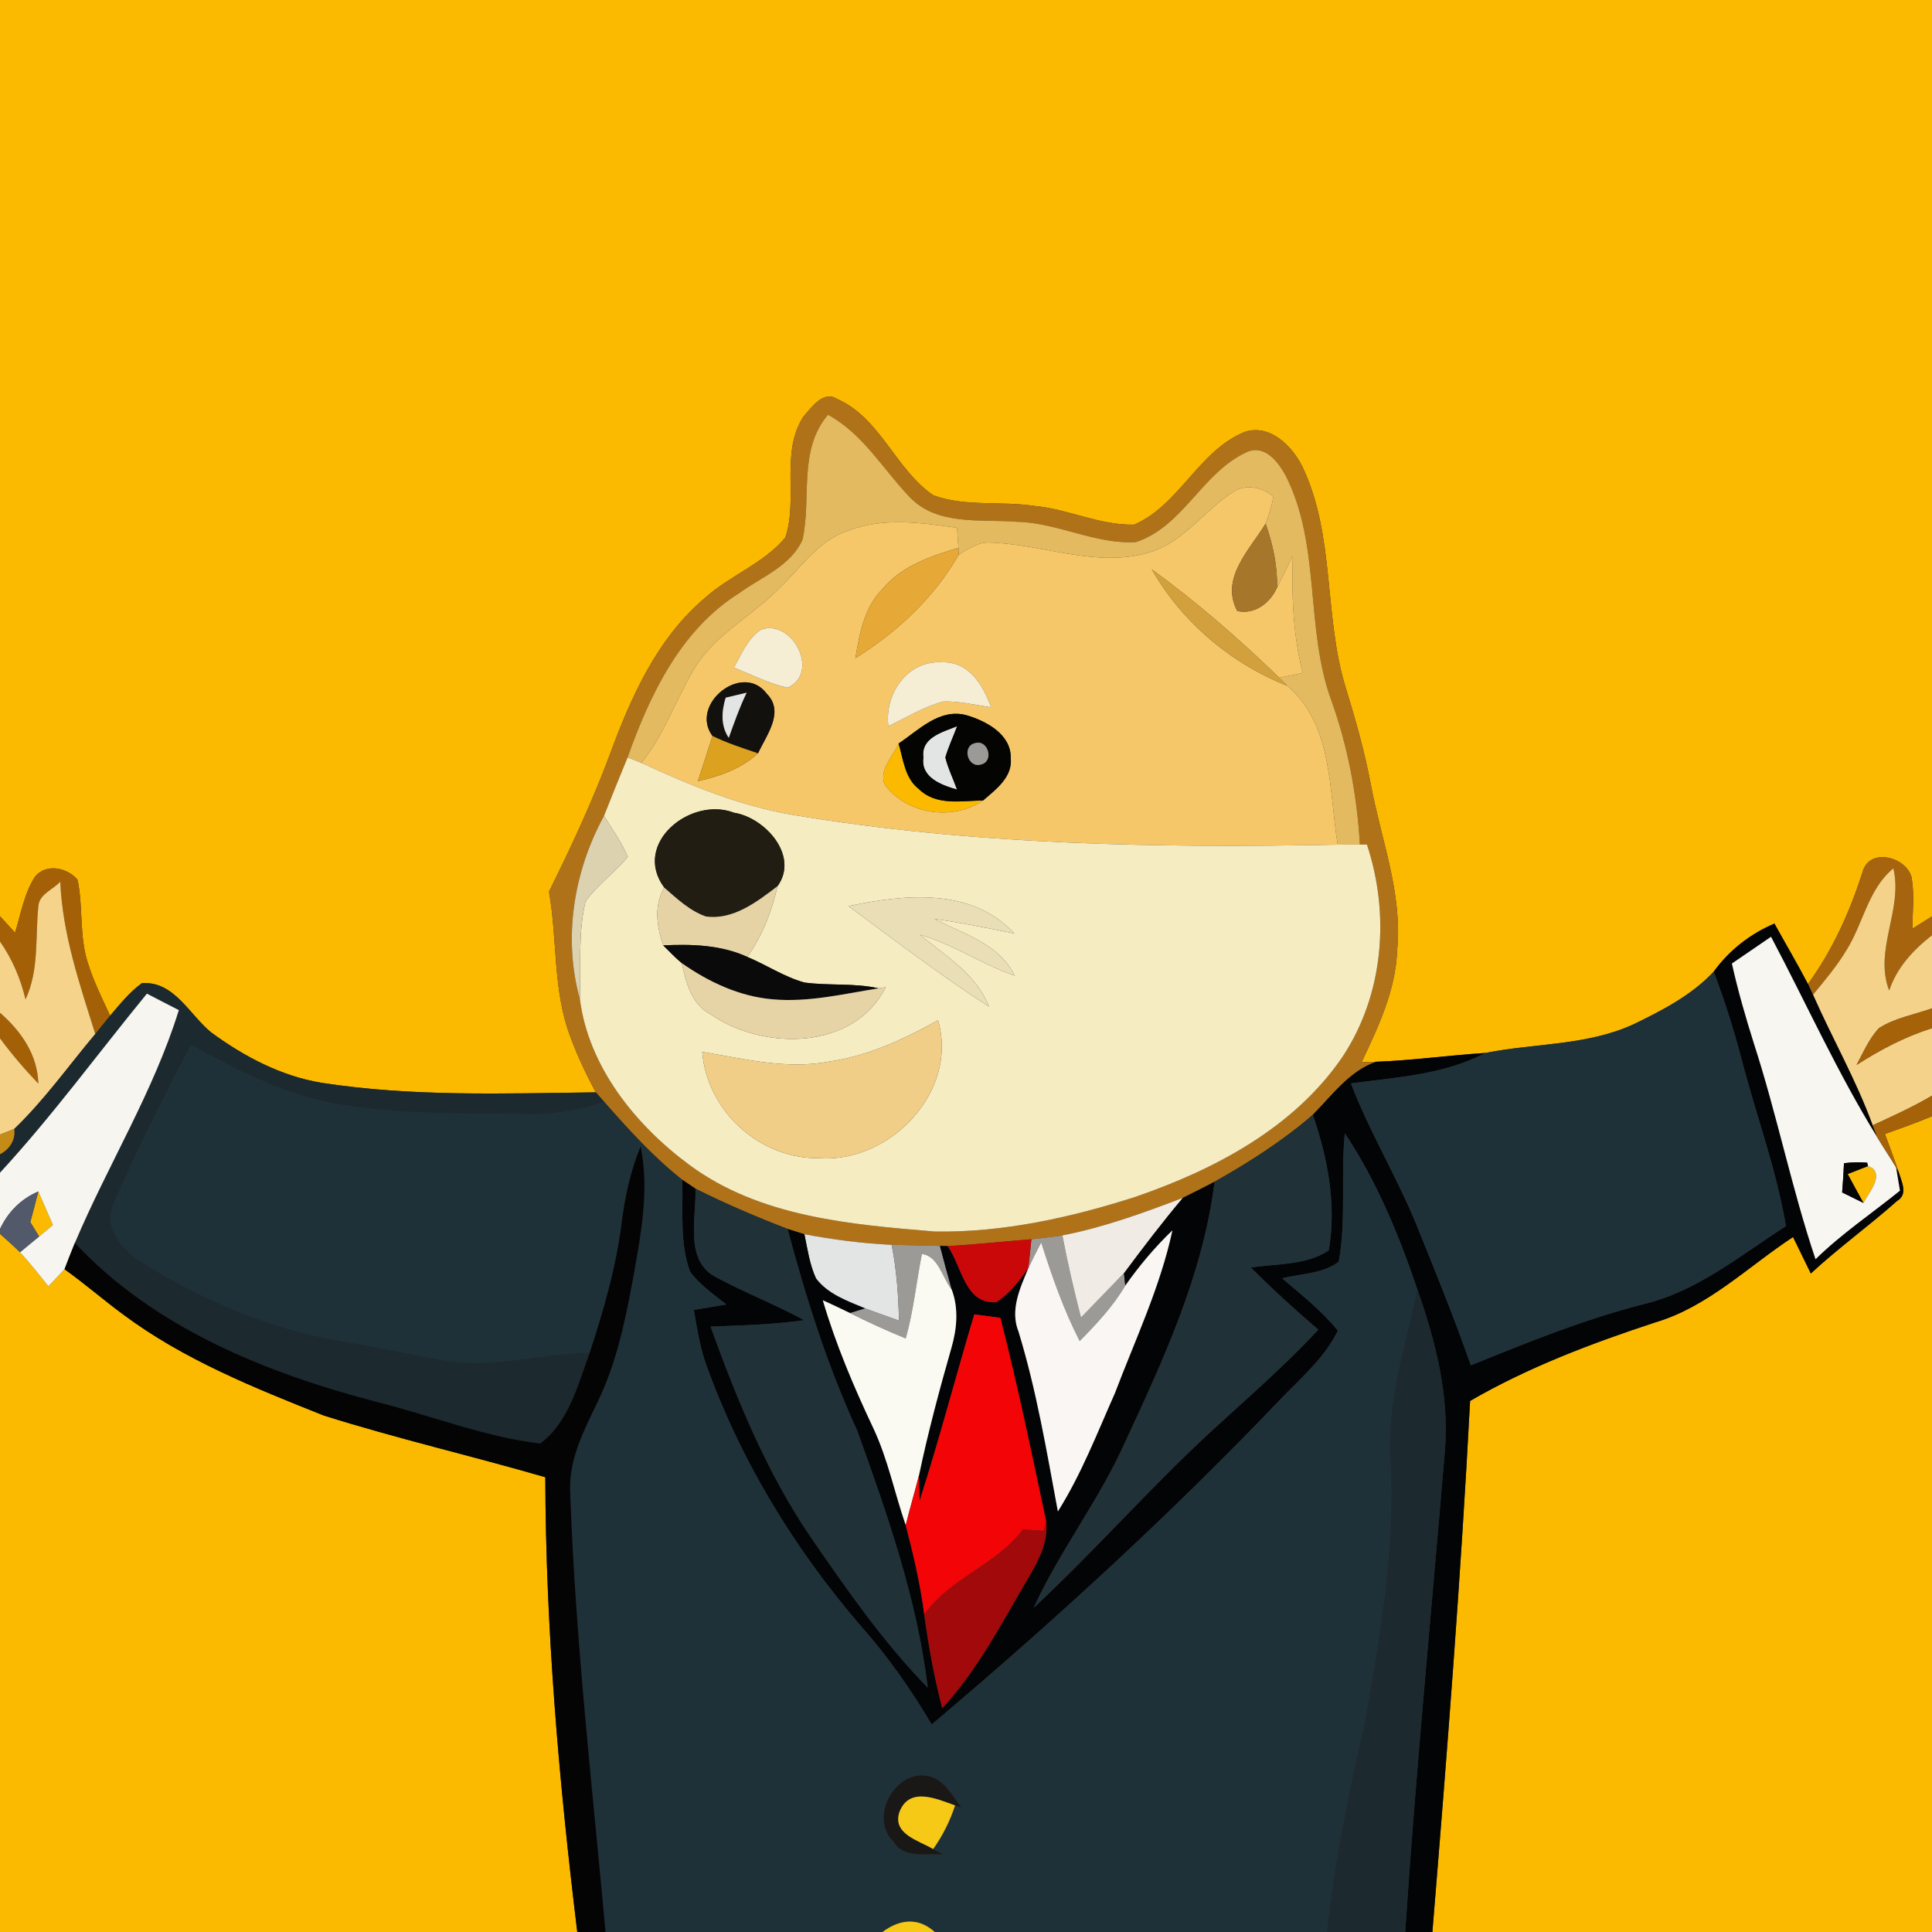 <?xml version="1.0" encoding="UTF-8" ?>
<!DOCTYPE svg PUBLIC "-//W3C//DTD SVG 1.1//EN" "http://www.w3.org/Graphics/SVG/1.1/DTD/svg11.dtd">
<svg width="250pt" height="250pt" viewBox="0 0 250 250" version="1.1" xmlns="http://www.w3.org/2000/svg">
<rect x="0" y="0" width="250" height="250" fill="#333333" stroke="none"/>
<g id="#fbba00ff">
<path fill="#fbba00" opacity="1.00" d=" M 0.00 0.00 L 250.00 0.00 L 250.00 118.57 C 249.16 119.11 248.31 119.65 247.45 120.18 C 247.49 117.97 247.74 115.74 247.36 113.55 C 246.68 110.84 241.85 109.63 241.02 112.84 C 239.36 117.99 237.15 122.93 233.95 127.33 C 232.57 124.69 231.05 122.12 229.61 119.51 C 226.47 120.85 223.76 122.96 221.75 125.73 C 218.91 128.77 215.16 130.71 211.47 132.50 C 205.44 135.32 198.62 134.97 192.22 136.25 C 187.49 136.55 182.79 137.22 178.06 137.39 C 177.59 137.41 176.65 137.43 176.19 137.45 C 178.36 132.87 180.60 128.13 180.79 122.97 C 181.51 115.64 178.72 108.68 177.40 101.59 C 176.59 97.29 175.40 93.08 174.11 88.91 C 171.27 79.60 172.79 69.32 168.53 60.39 C 167.20 57.72 164.38 54.86 161.12 55.87 C 155.12 58.27 152.65 65.33 146.76 67.89 C 142.31 68.00 138.18 65.85 133.78 65.46 C 129.48 64.81 124.93 65.60 120.79 64.10 C 115.87 60.76 113.97 54.14 108.36 51.64 C 106.53 50.46 105.01 52.73 103.94 53.94 C 100.96 58.61 103.30 64.51 101.63 69.55 C 98.83 72.90 94.53 74.43 91.30 77.30 C 85.00 82.58 81.59 90.31 78.83 97.86 C 76.59 103.85 73.87 109.65 71.04 115.38 C 72.14 121.61 71.52 128.14 73.80 134.14 C 74.71 136.62 75.84 139.02 77.10 141.35 C 65.26 141.49 53.34 141.94 41.59 140.11 C 36.38 139.25 31.57 136.71 27.35 133.61 C 24.53 131.34 22.55 126.92 18.36 127.22 C 16.76 128.38 15.52 129.94 14.25 131.43 C 13.20 129.18 12.10 126.95 11.36 124.58 C 10.24 121.11 10.78 117.39 10.04 113.85 C 8.72 112.27 5.98 111.68 4.54 113.43 C 3.12 115.61 2.71 118.24 1.95 120.69 C 1.46 120.16 0.49 119.09 0.00 118.56 L 0.00 0.00 Z" />
<path fill="#fbba00" opacity="1.00" d=" M 114.49 101.53 C 113.68 99.59 115.57 97.90 116.28 96.21 C 116.89 98.26 117.08 100.72 118.92 102.12 C 121.12 104.30 124.43 103.62 127.21 103.58 C 123.31 106.27 117.30 105.40 114.49 101.53 Z" />
<path fill="#fbba00" opacity="1.00" d=" M 243.91 146.74 C 245.95 146.01 247.99 145.28 250.00 144.44 L 250.00 250.00 L 185.35 250.00 C 187.23 227.11 189.03 204.22 190.23 181.28 C 197.75 176.92 205.91 173.84 214.15 171.13 C 221.01 169.11 226.18 163.90 232.02 160.07 C 232.79 161.64 233.56 163.21 234.32 164.79 C 237.89 161.48 241.85 158.63 245.48 155.40 C 246.96 154.54 246.03 152.87 245.68 151.63 C 245.12 149.99 244.51 148.36 243.91 146.74 Z" />
<path fill="#fbba00" opacity="1.00" d=" M 239.09 151.92 C 239.74 151.66 241.06 151.14 241.72 150.89 L 242.25 151.13 C 243.68 152.28 241.76 154.41 241.13 155.66 C 240.44 154.42 239.76 153.17 239.09 151.92 Z" />
<path fill="#fbba00" opacity="1.00" d=" M 4.96 154.18 C 5.59 155.62 6.22 157.07 6.85 158.52 C 6.40 158.89 5.50 159.63 5.06 160.00 C 4.77 159.54 4.20 158.61 3.92 158.14 C 4.28 156.82 4.62 155.50 4.96 154.18 Z" />
<path fill="#fbba00" opacity="1.00" d=" M 0.00 159.66 C 0.87 160.44 1.75 161.22 2.59 162.04 C 3.88 163.44 5.07 164.95 6.26 166.45 C 6.78 165.90 7.83 164.79 8.35 164.24 C 10.95 166.09 13.35 168.19 15.92 170.08 C 23.74 175.92 32.89 179.58 41.90 183.17 C 51.36 186.15 61.04 188.39 70.56 191.15 C 70.62 210.84 72.32 230.47 74.70 250.00 L 0.00 250.00 L 0.00 159.66 Z" />
</g>
<g id="#b07218ff">
<path fill="#b07218" opacity="1.00" d=" M 103.94 53.94 C 105.01 52.73 106.53 50.46 108.36 51.64 C 113.97 54.14 115.87 60.76 120.79 64.10 C 124.93 65.60 129.48 64.81 133.78 65.46 C 138.18 65.85 142.31 68.00 146.76 67.89 C 152.65 65.33 155.12 58.27 161.12 55.87 C 164.38 54.86 167.20 57.72 168.53 60.39 C 172.79 69.32 171.27 79.60 174.11 88.91 C 175.40 93.08 176.59 97.29 177.40 101.59 C 178.72 108.68 181.51 115.64 180.79 122.97 C 180.60 128.13 178.36 132.87 176.19 137.45 C 176.65 137.43 177.59 137.41 178.06 137.39 C 174.57 138.63 172.38 141.73 169.88 144.25 C 165.99 147.62 161.64 150.39 157.17 152.91 C 155.81 153.64 154.42 154.32 153.04 155.01 C 147.96 156.95 142.82 158.82 137.47 159.86 C 136.14 160.07 134.80 160.22 133.46 160.36 C 129.84 160.65 126.24 161.04 122.62 161.25 L 121.63 161.22 C 119.54 161.14 117.46 161.14 115.38 161.08 C 111.59 160.90 107.82 160.41 104.09 159.71 C 103.55 159.53 102.46 159.19 101.91 159.02 C 97.86 157.46 93.87 155.76 89.99 153.81 C 89.56 153.52 88.71 152.95 88.28 152.66 C 84.54 149.70 81.33 146.16 78.19 142.59 C 77.92 142.28 77.37 141.66 77.10 141.35 C 75.84 139.02 74.71 136.62 73.80 134.14 C 71.52 128.14 72.14 121.61 71.04 115.38 C 73.87 109.65 76.59 103.85 78.83 97.86 C 81.59 90.31 85.00 82.58 91.30 77.30 C 94.53 74.43 98.83 72.90 101.63 69.55 C 103.30 64.51 100.96 58.61 103.94 53.94 M 107.14 53.67 C 103.25 58.26 105.03 64.43 103.85 69.82 C 102.35 73.24 98.52 74.66 95.67 76.74 C 88.10 81.47 84.09 89.89 81.21 98.01 C 80.17 100.53 79.15 103.06 78.15 105.59 C 74.25 112.73 72.83 121.36 75.03 129.25 C 76.15 138.06 82.25 145.60 89.22 150.75 C 98.35 157.49 110.04 158.45 120.98 159.36 C 129.79 159.50 138.54 157.56 146.90 154.88 C 157.16 151.35 167.44 145.95 173.71 136.77 C 179.05 128.72 179.89 118.36 176.88 109.28 L 175.97 109.29 C 175.60 102.95 174.43 96.66 172.29 90.68 C 168.85 81.30 170.95 70.70 166.41 61.63 C 165.45 59.85 163.74 57.51 161.41 58.47 C 155.60 61.04 153.11 68.18 146.96 70.15 C 141.69 70.45 136.84 67.63 131.59 67.52 C 126.90 67.14 121.30 68.09 117.70 64.31 C 114.24 60.70 111.67 56.13 107.14 53.67 Z" />
</g>
<g id="#e4ba61ff">
<path fill="#e4ba61" opacity="1.00" d=" M 107.14 53.67 C 111.67 56.13 114.24 60.70 117.70 64.31 C 121.30 68.09 126.90 67.14 131.59 67.52 C 136.84 67.63 141.69 70.45 146.96 70.15 C 153.11 68.18 155.60 61.04 161.41 58.47 C 163.74 57.51 165.45 59.85 166.41 61.63 C 170.95 70.70 168.85 81.30 172.29 90.68 C 174.43 96.66 175.60 102.95 175.97 109.29 C 175.26 109.29 173.82 109.30 173.10 109.30 C 171.94 102.31 172.51 93.75 166.57 88.74 C 166.32 88.48 165.80 87.97 165.55 87.71 C 166.55 87.50 167.56 87.29 168.57 87.08 C 167.31 82.12 167.12 76.99 167.29 71.90 C 166.62 73.28 165.97 74.66 165.26 76.01 C 165.30 73.18 164.70 70.40 163.77 67.75 C 164.20 66.61 164.56 65.45 164.79 64.25 C 163.38 63.07 161.24 62.58 159.62 63.62 C 155.76 66.06 153.08 70.34 148.47 71.55 C 141.65 73.48 134.85 70.37 128.03 70.21 C 126.53 70.13 125.28 71.07 124.05 71.79 L 124.02 70.89 C 123.98 70.24 123.89 68.95 123.84 68.30 C 119.14 67.63 114.17 66.92 109.62 68.72 C 105.90 69.97 103.68 73.40 100.97 75.99 C 97.38 79.71 92.42 82.11 89.74 86.68 C 87.41 90.65 85.92 95.10 82.99 98.71 C 82.55 98.53 81.65 98.18 81.21 98.01 C 84.09 89.89 88.10 81.47 95.67 76.74 C 98.52 74.66 102.35 73.24 103.85 69.82 C 105.03 64.43 103.25 58.26 107.14 53.67 Z" />
</g>
<g id="#f6c768ff">
<path fill="#f6c768" opacity="1.00" d=" M 159.62 63.62 C 161.24 62.58 163.38 63.07 164.79 64.25 C 164.56 65.45 164.20 66.61 163.77 67.75 C 161.74 71.11 157.83 74.84 160.11 79.07 C 162.39 79.56 164.37 78.01 165.26 76.01 C 165.97 74.66 166.62 73.28 167.29 71.90 C 167.12 76.99 167.31 82.12 168.57 87.08 C 167.56 87.29 166.55 87.50 165.55 87.71 C 160.36 82.69 154.89 77.92 149.04 73.68 C 152.96 80.51 159.27 85.84 166.57 88.74 C 172.51 93.75 171.94 102.31 173.10 109.30 C 149.54 109.76 125.85 109.33 102.56 105.44 C 95.71 104.28 89.26 101.61 82.99 98.71 C 85.92 95.10 87.41 90.65 89.74 86.68 C 92.42 82.11 97.38 79.71 100.97 75.99 C 103.68 73.40 105.90 69.97 109.62 68.72 C 114.17 66.92 119.14 67.63 123.84 68.30 C 123.89 68.95 123.98 70.24 124.02 70.89 C 120.44 71.97 116.65 73.23 114.19 76.23 C 111.81 78.60 111.23 82.00 110.69 85.17 C 116.08 81.80 120.87 77.34 124.05 71.79 C 125.28 71.07 126.53 70.13 128.03 70.21 C 134.85 70.37 141.65 73.48 148.47 71.55 C 153.08 70.34 155.76 66.06 159.62 63.62 M 98.46 81.48 C 96.73 82.62 95.96 84.65 94.96 86.38 C 97.25 87.31 99.48 88.44 101.90 88.99 C 106.17 87.12 102.57 80.02 98.46 81.48 M 114.95 93.97 C 117.29 92.84 119.54 91.45 122.07 90.77 C 124.15 90.72 126.19 91.22 128.24 91.53 C 127.25 88.71 125.40 85.60 121.97 85.70 C 117.44 85.38 114.43 89.76 114.95 93.97 M 92.20 95.24 C 91.58 97.19 90.93 99.13 90.30 101.08 C 93.13 100.45 95.92 99.48 98.09 97.48 C 99.15 95.14 101.57 92.15 99.22 89.77 C 96.10 85.59 89.16 91.14 92.20 95.24 M 116.28 96.21 C 115.57 97.90 113.68 99.59 114.49 101.53 C 117.30 105.40 123.31 106.27 127.21 103.58 C 128.87 102.15 131.05 100.56 130.79 98.07 C 130.84 95.00 127.58 93.28 125.03 92.54 C 121.55 91.63 118.90 94.47 116.28 96.21 Z" />
</g>
<g id="#a6762bff">
<path fill="#a6762b" opacity="1.00" d=" M 163.77 67.75 C 164.70 70.40 165.30 73.18 165.26 76.01 C 164.37 78.01 162.39 79.56 160.11 79.07 C 157.83 74.84 161.74 71.11 163.77 67.75 Z" />
</g>
<g id="#e6a836ff">
<path fill="#e6a836" opacity="1.00" d=" M 114.19 76.23 C 116.65 73.23 120.44 71.97 124.02 70.89 L 124.05 71.79 C 120.87 77.34 116.08 81.80 110.69 85.17 C 111.23 82.00 111.81 78.60 114.19 76.23 Z" />
</g>
<g id="#d2a13dff">
<path fill="#d2a13d" opacity="1.00" d=" M 149.04 73.68 C 154.89 77.92 160.36 82.69 165.55 87.71 C 165.80 87.97 166.32 88.48 166.57 88.74 C 159.27 85.84 152.96 80.51 149.04 73.68 Z" />
</g>
<g id="#f5edd4ff">
<path fill="#f5edd4" opacity="1.00" d=" M 98.46 81.48 C 102.57 80.02 106.17 87.12 101.90 88.99 C 99.48 88.44 97.25 87.31 94.96 86.38 C 95.96 84.65 96.73 82.62 98.46 81.48 Z" />
<path fill="#f5edd4" opacity="1.00" d=" M 114.95 93.97 C 114.43 89.76 117.44 85.38 121.97 85.70 C 125.40 85.60 127.25 88.71 128.24 91.53 C 126.19 91.22 124.15 90.72 122.07 90.77 C 119.54 91.45 117.29 92.84 114.95 93.97 Z" />
</g>
<g id="#12110eff">
<path fill="#12110e" opacity="1.00" d=" M 92.20 95.24 C 89.16 91.14 96.10 85.59 99.22 89.77 C 101.57 92.15 99.15 95.14 98.09 97.48 C 96.10 96.81 94.09 96.16 92.20 95.24 M 93.90 90.28 C 93.37 92.03 93.23 93.89 94.30 95.48 C 95.01 93.50 95.70 91.52 96.62 89.63 C 95.94 89.80 94.58 90.12 93.90 90.28 Z" />
</g>
<g id="#e3e4e4ff">
<path fill="#e3e4e4" opacity="1.00" d=" M 93.90 90.28 C 94.58 90.12 95.94 89.80 96.62 89.63 C 95.70 91.52 95.01 93.50 94.30 95.48 C 93.23 93.89 93.37 92.03 93.90 90.28 Z" />
<path fill="#e3e4e4" opacity="1.00" d=" M 119.49 98.02 C 119.13 95.42 122.01 94.73 123.85 93.97 C 123.36 95.32 122.72 96.63 122.33 98.02 C 122.68 99.46 123.35 100.78 123.84 102.17 C 121.86 101.61 119.10 100.61 119.49 98.02 Z" />
<path fill="#e3e4e4" opacity="1.00" d=" M 104.09 159.71 C 107.82 160.41 111.59 160.90 115.38 161.08 C 116.02 164.31 116.26 167.60 116.33 170.89 C 114.86 170.36 113.38 169.85 111.92 169.30 C 109.65 168.35 107.12 167.47 105.59 165.43 C 104.76 163.62 104.49 161.63 104.09 159.71 Z" />
</g>
<g id="#040402ff">
<path fill="#040402" opacity="1.00" d=" M 116.28 96.21 C 118.90 94.47 121.55 91.63 125.03 92.54 C 127.58 93.28 130.84 95.00 130.79 98.07 C 131.05 100.56 128.87 102.15 127.21 103.58 C 124.43 103.62 121.12 104.30 118.92 102.12 C 117.08 100.72 116.89 98.26 116.28 96.21 M 119.49 98.02 C 119.10 100.61 121.86 101.61 123.84 102.17 C 123.35 100.78 122.68 99.46 122.33 98.02 C 122.72 96.63 123.36 95.32 123.85 93.97 C 122.01 94.73 119.13 95.42 119.49 98.02 M 126.17 96.16 C 124.41 96.56 125.23 99.45 126.94 98.93 C 128.68 98.53 127.87 95.64 126.17 96.16 Z" />
</g>
<g id="#dba11fff">
<path fill="#dba11f" opacity="1.00" d=" M 92.20 95.24 C 94.09 96.16 96.10 96.81 98.09 97.48 C 95.92 99.48 93.13 100.45 90.30 101.08 C 90.93 99.13 91.58 97.19 92.20 95.24 Z" />
</g>
<g id="#9b9a96ff">
<path fill="#9b9a96" opacity="1.00" d=" M 126.17 96.16 C 127.87 95.64 128.68 98.53 126.94 98.93 C 125.23 99.45 124.41 96.56 126.17 96.16 Z" />
<path fill="#9b9a96" opacity="1.00" d=" M 133.46 160.36 C 134.80 160.22 136.14 160.07 137.47 159.86 C 138.15 163.43 138.97 166.97 139.88 170.49 C 141.73 168.57 143.59 166.66 145.44 164.74 C 145.48 165.14 145.57 165.96 145.61 166.36 C 144.03 169.04 141.89 171.32 139.71 173.53 C 137.62 169.46 136.12 165.12 134.73 160.77 C 134.16 161.88 133.59 162.99 133.06 164.12 C 133.21 162.86 133.34 161.61 133.46 160.36 Z" />
<path fill="#9b9a96" opacity="1.00" d=" M 115.38 161.08 C 117.46 161.14 119.54 161.14 121.63 161.22 C 122.12 163.11 122.63 165.00 123.16 166.89 C 121.96 165.38 121.41 162.49 119.29 162.27 C 118.57 165.91 118.21 169.62 117.20 173.20 C 114.75 172.18 112.33 171.11 109.97 169.90 C 110.46 169.75 111.44 169.45 111.92 169.30 C 113.38 169.85 114.86 170.36 116.33 170.89 C 116.26 167.60 116.02 164.31 115.38 161.08 Z" />
</g>
<g id="#f6ecc2ff">
<path fill="#f6ecc2" opacity="1.00" d=" M 81.21 98.01 C 81.65 98.18 82.55 98.53 82.99 98.71 C 89.26 101.61 95.71 104.28 102.56 105.44 C 125.85 109.33 149.54 109.76 173.10 109.30 C 173.82 109.30 175.26 109.29 175.97 109.29 L 176.88 109.28 C 179.89 118.36 179.05 128.72 173.71 136.77 C 167.44 145.95 157.16 151.35 146.90 154.88 C 138.54 157.56 129.79 159.50 120.98 159.36 C 110.04 158.45 98.35 157.49 89.22 150.75 C 82.25 145.60 76.15 138.06 75.03 129.25 C 75.18 125.06 74.78 120.75 75.77 116.64 C 77.33 114.49 79.54 112.92 81.24 110.87 C 80.43 109.00 79.26 107.30 78.15 105.59 C 79.15 103.06 80.17 100.53 81.21 98.01 M 85.95 114.85 C 84.59 117.23 84.98 119.85 85.82 122.33 C 86.61 123.11 87.37 123.92 88.22 124.63 C 88.78 127.10 89.43 129.90 91.87 131.20 C 98.66 135.97 110.49 136.00 114.61 127.74 L 113.69 127.89 C 110.54 127.18 107.28 127.57 104.10 127.14 C 101.47 126.41 99.19 124.86 96.69 123.82 C 98.66 121.09 99.86 117.93 100.61 114.67 C 103.45 110.75 99.01 105.79 94.96 105.16 C 89.38 103.01 81.75 109.15 85.95 114.85 M 109.80 117.25 C 115.78 121.69 121.73 126.21 127.97 130.26 C 126.35 126.03 122.34 123.72 119.04 120.95 C 123.35 122.18 127.07 124.79 131.29 126.25 C 129.29 122.11 124.68 120.86 120.91 118.91 C 124.38 119.39 127.82 120.10 131.25 120.79 C 125.71 114.80 117.02 115.73 109.80 117.25 M 107.27 137.37 C 101.77 138.42 96.27 137.01 90.87 136.11 C 91.49 143.80 98.32 149.99 106.02 149.87 C 115.19 150.51 124.08 141.20 121.38 132.02 C 116.97 134.48 112.31 136.65 107.27 137.37 Z" />
</g>
<g id="#211d12ff">
<path fill="#211d12" opacity="1.00" d=" M 85.95 114.85 C 81.75 109.15 89.38 103.01 94.96 105.16 C 99.01 105.79 103.45 110.75 100.61 114.67 C 97.96 116.69 94.88 119.08 91.34 118.59 C 89.24 117.86 87.59 116.28 85.95 114.85 Z" />
</g>
<g id="#dcd2afff">
<path fill="#dcd2af" opacity="1.00" d=" M 75.03 129.25 C 72.83 121.36 74.25 112.73 78.15 105.59 C 79.26 107.30 80.43 109.00 81.24 110.87 C 79.54 112.92 77.33 114.49 75.77 116.64 C 74.78 120.75 75.18 125.06 75.03 129.25 Z" />
</g>
<g id="#a6640eff">
<path fill="#a6640e" opacity="1.00" d=" M 241.02 112.84 C 241.85 109.63 246.68 110.84 247.36 113.55 C 247.74 115.74 247.49 117.97 247.45 120.18 C 248.31 119.65 249.16 119.11 250.00 118.57 L 250.00 121.02 C 247.57 122.92 245.45 125.20 244.46 128.18 C 242.44 122.93 246.28 117.72 245.00 112.36 C 241.72 115.08 241.11 119.48 238.93 122.95 C 237.69 125.02 236.13 126.86 234.60 128.72 C 234.44 128.37 234.12 127.68 233.95 127.33 C 237.15 122.93 239.36 117.99 241.02 112.84 Z" />
</g>
<g id="#a46006ff">
<path fill="#a46006" opacity="1.00" d=" M 4.54 113.43 C 5.98 111.68 8.72 112.27 10.04 113.85 C 10.78 117.39 10.24 121.11 11.36 124.58 C 12.10 126.95 13.20 129.18 14.25 131.43 C 13.61 132.21 12.97 133.01 12.33 133.80 C 10.31 127.35 8.09 120.91 7.80 114.09 C 6.88 115.10 5.11 115.68 4.97 117.21 C 4.54 121.27 5.09 125.51 3.30 129.32 C 2.67 126.63 1.58 124.10 0.00 121.83 L 0.00 118.56 C 0.49 119.09 1.46 120.16 1.95 120.69 C 2.71 118.24 3.12 115.61 4.54 113.43 Z" />
<path fill="#a46006" opacity="1.00" d=" M 0.00 131.05 C 2.73 133.44 4.86 136.46 4.96 140.22 C 3.19 138.37 1.52 136.42 0.00 134.36 L 0.00 131.05 Z" />
</g>
<g id="#f4d289ff">
<path fill="#f4d289" opacity="1.00" d=" M 238.93 122.95 C 241.11 119.48 241.72 115.08 245.00 112.36 C 246.28 117.72 242.44 122.93 244.46 128.18 C 245.45 125.20 247.57 122.92 250.00 121.02 L 250.00 130.48 C 247.70 131.31 245.19 131.71 243.12 133.06 C 241.85 134.43 241.12 136.18 240.24 137.80 C 243.30 135.84 246.52 134.13 250.00 133.05 L 250.00 141.78 C 247.53 143.24 244.92 144.42 242.32 145.62 C 240.20 139.79 237.10 134.39 234.60 128.72 C 236.13 126.86 237.69 125.02 238.93 122.95 Z" />
</g>
<g id="#f5d38bff">
<path fill="#f5d38b" opacity="1.00" d=" M 4.97 117.21 C 5.11 115.68 6.88 115.10 7.80 114.09 C 8.09 120.91 10.31 127.35 12.33 133.80 C 8.87 137.92 5.74 142.35 1.84 146.09 C 1.38 146.27 0.46 146.63 0.00 146.81 L 0.00 134.36 C 1.52 136.42 3.19 138.37 4.96 140.22 C 4.86 136.46 2.73 133.44 0.00 131.05 L 0.00 121.83 C 1.58 124.10 2.67 126.63 3.30 129.32 C 5.09 125.51 4.54 121.27 4.97 117.21 Z" />
</g>
<g id="#e5d2a5ff">
<path fill="#e5d2a5" opacity="1.00" d=" M 85.95 114.85 C 87.59 116.28 89.24 117.86 91.34 118.59 C 94.88 119.08 97.96 116.69 100.61 114.67 C 99.86 117.93 98.66 121.09 96.69 123.82 C 93.28 122.26 89.50 122.16 85.82 122.33 C 84.98 119.85 84.59 117.23 85.95 114.85 Z" />
</g>
<g id="#e9deb5ff">
<path fill="#e9deb5" opacity="1.00" d=" M 109.80 117.25 C 117.02 115.73 125.71 114.80 131.25 120.79 C 127.82 120.10 124.38 119.39 120.91 118.91 C 124.68 120.86 129.29 122.11 131.29 126.25 C 127.07 124.79 123.35 122.18 119.04 120.95 C 122.34 123.72 126.35 126.03 127.97 130.26 C 121.73 126.21 115.78 121.69 109.80 117.25 Z" />
</g>
<g id="#030406ff">
<path fill="#030406" opacity="1.00" d=" M 221.75 125.73 C 223.76 122.96 226.47 120.85 229.61 119.51 C 231.05 122.12 232.57 124.69 233.95 127.33 C 234.12 127.68 234.44 128.37 234.60 128.72 C 237.10 134.39 240.20 139.79 242.32 145.62 C 242.48 146.02 242.78 146.81 242.94 147.20 C 237.78 138.86 233.75 129.88 229.17 121.22 C 227.48 122.38 225.80 123.53 224.11 124.68 C 224.88 128.16 225.88 131.60 226.95 135.01 C 229.94 144.22 231.84 153.75 234.93 162.94 C 238.29 159.64 242.21 157.02 245.85 154.07 C 245.73 153.32 245.48 151.81 245.35 151.06 L 245.68 151.63 C 246.03 152.87 246.96 154.54 245.48 155.40 C 241.85 158.63 237.89 161.48 234.32 164.79 C 233.56 163.21 232.79 161.64 232.02 160.07 C 226.18 163.90 221.01 169.11 214.15 171.13 C 205.91 173.84 197.75 176.92 190.23 181.28 C 189.03 204.22 187.23 227.11 185.35 250.00 L 181.83 250.00 C 183.20 229.30 185.21 208.65 186.95 187.98 C 187.60 180.76 185.79 173.63 183.41 166.87 C 181.02 159.82 178.16 152.86 174.02 146.65 C 173.48 152.17 174.22 157.79 173.24 163.26 C 171.18 164.85 168.35 164.78 165.92 165.42 C 168.42 167.56 171.04 169.61 173.12 172.18 C 171.34 175.85 168.13 178.48 165.38 181.39 C 151.27 196.16 136.16 209.98 120.56 223.15 C 117.92 218.68 114.94 214.42 111.50 210.53 C 102.71 200.35 95.61 188.67 91.16 175.96 C 90.51 173.85 90.14 171.67 89.78 169.50 C 91.18 169.26 92.58 169.03 93.98 168.80 C 92.35 167.49 90.57 166.28 89.31 164.58 C 87.90 160.78 88.42 156.62 88.28 152.66 C 88.71 152.95 89.56 153.52 89.99 153.81 C 90.13 157.58 88.49 163.19 92.71 165.29 C 96.41 167.30 100.36 168.81 104.06 170.83 C 100.05 171.40 95.99 171.51 91.95 171.66 C 95.38 181.17 99.25 190.61 104.97 199.00 C 109.61 205.74 114.32 212.51 120.05 218.38 C 118.67 206.92 114.82 195.93 110.92 185.12 C 107.06 176.73 104.29 167.93 101.91 159.02 C 102.46 159.19 103.55 159.53 104.09 159.71 C 104.49 161.63 104.76 163.62 105.59 165.43 C 107.12 167.47 109.65 168.35 111.92 169.30 C 111.44 169.45 110.46 169.75 109.97 169.90 C 108.81 169.33 107.64 168.78 106.47 168.25 C 108.15 173.96 110.48 179.45 113.02 184.83 C 114.90 188.83 115.76 193.20 117.20 197.36 C 118.19 201.17 119.10 205.01 119.60 208.93 C 120.15 213.00 120.89 217.06 121.93 221.04 C 126.58 216.02 129.68 209.89 133.14 204.06 C 134.42 201.87 135.68 199.48 135.37 196.85 C 133.51 188.06 131.68 179.24 129.45 170.53 C 128.32 170.37 127.20 170.23 126.07 170.08 C 123.67 178.10 121.57 186.20 119.01 194.16 C 118.94 193.09 118.90 192.02 118.91 190.94 C 120.08 185.36 121.56 179.84 123.13 174.35 C 123.83 171.92 124.06 169.30 123.16 166.89 C 122.63 165.00 122.12 163.11 121.63 161.22 L 122.62 161.25 C 124.47 163.82 124.86 168.86 128.94 168.49 C 130.65 167.39 131.89 165.74 133.06 164.12 C 131.99 166.69 130.67 169.53 131.80 172.32 C 134.13 179.93 135.44 187.78 136.89 195.58 C 139.92 190.77 141.97 185.44 144.27 180.27 C 146.91 173.31 150.14 166.52 151.71 159.21 C 149.44 161.38 147.42 163.80 145.61 166.36 C 145.57 165.96 145.48 165.14 145.44 164.74 C 147.90 161.43 150.39 158.16 153.04 155.01 C 154.42 154.32 155.81 153.64 157.17 152.91 C 155.69 164.82 150.59 175.86 145.58 186.63 C 142.25 194.10 137.16 200.61 133.76 208.04 C 141.57 200.78 148.62 192.73 156.45 185.47 C 161.23 181.07 166.16 176.82 170.59 172.06 C 167.59 169.48 164.65 166.83 161.87 164.02 C 165.24 163.49 169.01 163.76 171.94 161.80 C 172.97 155.89 171.80 149.85 169.88 144.25 C 172.38 141.73 174.57 138.63 178.06 137.39 C 182.79 137.22 187.49 136.55 192.22 136.25 C 186.84 139.07 180.71 139.40 174.81 140.19 C 177.23 146.52 180.79 152.32 183.33 158.59 C 185.76 164.57 188.19 170.57 190.33 176.67 C 197.65 173.70 204.99 170.72 212.66 168.76 C 219.64 167.11 225.20 162.43 231.10 158.66 C 229.84 151.19 227.16 144.08 225.28 136.77 C 224.30 133.03 223.11 129.34 221.75 125.73 Z" />
</g>
<g id="#0a0a0bff">
<path fill="#0a0a0b" opacity="1.00" d=" M 85.82 122.33 C 89.50 122.16 93.28 122.26 96.69 123.82 C 99.19 124.86 101.47 126.41 104.10 127.14 C 107.28 127.57 110.54 127.18 113.69 127.89 C 109.16 128.61 104.61 129.73 99.98 129.31 C 95.70 128.95 91.70 127.07 88.22 124.63 C 87.37 123.92 86.61 123.11 85.82 122.33 Z" />
</g>
<g id="#f7f6f1ff">
<path fill="#f7f6f1" opacity="1.00" d=" M 224.11 124.68 C 225.80 123.53 227.48 122.38 229.17 121.22 C 233.75 129.88 237.78 138.86 242.94 147.20 C 243.72 148.50 244.57 149.76 245.35 151.06 C 245.48 151.81 245.73 153.32 245.85 154.07 C 242.21 157.02 238.29 159.64 234.93 162.94 C 231.84 153.75 229.94 144.22 226.95 135.01 C 225.88 131.60 224.88 128.16 224.11 124.68 M 238.61 150.52 C 238.55 151.78 238.48 153.04 238.37 154.30 C 239.06 154.64 240.44 155.32 241.13 155.66 C 241.76 154.41 243.68 152.28 242.25 151.13 L 241.72 150.89 L 241.61 150.45 C 240.61 150.36 239.61 150.39 238.61 150.52 Z" />
</g>
<g id="#e6d4a6ff">
<path fill="#e6d4a6" opacity="1.00" d=" M 88.22 124.63 C 91.70 127.07 95.70 128.95 99.98 129.31 C 104.61 129.73 109.16 128.61 113.69 127.89 L 114.61 127.74 C 110.49 136.00 98.66 135.97 91.87 131.20 C 89.43 129.90 88.78 127.10 88.22 124.63 Z" />
</g>
<g id="#1f3138ff">
<path fill="#1f3138" opacity="1.00" d=" M 211.47 132.50 C 215.16 130.71 218.91 128.77 221.75 125.73 C 223.11 129.34 224.30 133.03 225.28 136.77 C 227.16 144.08 229.84 151.19 231.10 158.66 C 225.20 162.43 219.64 167.11 212.66 168.76 C 204.99 170.72 197.65 173.70 190.33 176.67 C 188.19 170.57 185.76 164.57 183.33 158.59 C 180.79 152.32 177.23 146.52 174.81 140.19 C 180.71 139.40 186.84 139.07 192.22 136.25 C 198.62 134.97 205.44 135.32 211.47 132.50 Z" />
<path fill="#1f3138" opacity="1.00" d=" M 14.76 155.64 C 17.78 148.69 21.18 141.89 24.73 135.20 C 30.53 138.41 36.53 141.55 43.12 142.75 C 51.32 144.27 59.70 144.04 68.01 144.16 C 71.47 144.27 74.91 143.70 78.19 142.59 C 81.33 146.16 84.54 149.70 88.28 152.66 C 88.42 156.62 87.90 160.78 89.31 164.58 C 90.57 166.28 92.35 167.49 93.98 168.80 C 92.58 169.03 91.18 169.26 89.78 169.50 C 90.14 171.67 90.51 173.85 91.16 175.96 C 95.61 188.67 102.71 200.35 111.50 210.53 C 114.94 214.42 117.92 218.68 120.56 223.15 C 136.16 209.98 151.27 196.16 165.38 181.39 C 168.13 178.48 171.34 175.85 173.12 172.18 C 171.04 169.61 168.42 167.56 165.92 165.42 C 168.35 164.78 171.18 164.85 173.24 163.26 C 174.22 157.79 173.48 152.17 174.02 146.65 C 178.16 152.86 181.02 159.82 183.41 166.87 C 181.82 174.17 179.43 181.42 179.92 189.00 C 180.55 200.63 178.49 212.16 176.47 223.56 C 174.40 232.28 172.67 241.08 171.70 250.00 L 120.96 250.00 C 118.80 248.05 116.41 248.35 114.19 250.00 L 78.36 250.00 C 76.63 231.00 74.43 212.02 73.78 192.94 C 73.61 188.76 75.62 185.01 77.36 181.36 C 79.71 176.50 80.85 171.19 81.83 165.92 C 82.86 160.13 84.09 154.20 82.90 148.33 C 81.56 151.57 80.83 155.01 80.41 158.47 C 79.68 164.13 78.08 169.62 76.31 175.03 C 69.90 175.11 63.51 177.22 57.10 175.95 C 52.55 175.09 48.01 174.19 43.45 173.39 C 34.58 171.82 26.15 168.20 18.54 163.44 C 15.96 161.86 13.17 158.87 14.76 155.64 M 115.59 238.28 C 116.97 240.59 119.84 239.75 122.07 239.99 C 121.74 239.81 121.08 239.45 120.75 239.27 C 121.98 237.54 122.93 235.64 123.59 233.62 L 124.41 233.88 C 123.15 232.30 122.14 230.11 119.91 229.79 C 115.73 229.11 112.46 235.22 115.59 238.28 Z" />
</g>
<g id="#1c292eff">
<path fill="#1c292e" opacity="1.00" d=" M 18.36 127.22 C 22.55 126.92 24.53 131.34 27.35 133.61 C 31.57 136.71 36.38 139.25 41.59 140.11 C 53.34 141.94 65.26 141.49 77.10 141.35 C 77.37 141.66 77.92 142.28 78.19 142.59 C 74.91 143.70 71.47 144.27 68.01 144.16 C 59.70 144.04 51.32 144.27 43.12 142.75 C 36.53 141.55 30.53 138.41 24.73 135.20 C 21.18 141.89 17.78 148.69 14.76 155.64 C 13.17 158.87 15.96 161.86 18.54 163.44 C 26.15 168.20 34.58 171.82 43.45 173.39 C 48.01 174.19 52.55 175.09 57.10 175.95 C 63.51 177.22 69.90 175.11 76.31 175.03 C 74.78 179.17 73.62 184.02 69.90 186.79 C 62.63 185.93 55.74 183.14 48.65 181.38 C 34.40 177.64 19.93 171.82 9.69 160.83 C 13.97 150.71 19.88 141.25 23.14 130.71 C 21.76 130.01 20.38 129.29 19.01 128.58 C 12.68 136.31 6.78 144.40 0.00 151.75 L 0.00 149.36 C 1.23 148.73 2.04 147.50 1.84 146.09 C 5.74 142.35 8.87 137.92 12.33 133.80 C 12.97 133.01 13.61 132.21 14.25 131.43 C 15.52 129.94 16.76 128.38 18.36 127.22 Z" />
</g>
<g id="#f6f5f0ff">
<path fill="#f6f5f0" opacity="1.00" d=" M 0.00 151.75 C 6.78 144.40 12.68 136.31 19.01 128.58 C 20.38 129.29 21.76 130.01 23.14 130.71 C 19.88 141.25 13.97 150.71 9.69 160.83 C 9.23 161.96 8.78 163.10 8.35 164.24 C 7.83 164.79 6.78 165.90 6.26 166.45 C 5.07 164.95 3.88 163.44 2.59 162.04 C 3.41 161.36 4.23 160.68 5.06 160.00 C 5.50 159.63 6.40 158.89 6.85 158.52 C 6.22 157.07 5.59 155.62 4.96 154.18 C 2.71 155.13 1.02 156.85 0.00 159.04 L 0.00 151.75 Z" />
</g>
<g id="#a56209ff">
<path fill="#a56209" opacity="1.00" d=" M 243.12 133.06 C 245.19 131.71 247.70 131.31 250.00 130.48 L 250.00 133.05 C 246.52 134.13 243.30 135.84 240.24 137.80 C 241.12 136.18 241.85 134.43 243.12 133.06 Z" />
<path fill="#a56209" opacity="1.00" d=" M 242.32 145.62 C 244.92 144.42 247.53 143.24 250.00 141.78 L 250.00 144.44 C 247.99 145.28 245.95 146.01 243.91 146.74 C 244.51 148.36 245.12 149.99 245.68 151.63 L 245.35 151.06 C 244.57 149.76 243.72 148.50 242.94 147.20 C 242.78 146.81 242.48 146.02 242.32 145.62 Z" />
</g>
<g id="#f1ce87ff">
<path fill="#f1ce87" opacity="1.00" d=" M 107.27 137.37 C 112.31 136.65 116.97 134.48 121.38 132.02 C 124.08 141.20 115.19 150.51 106.02 149.87 C 98.32 149.99 91.49 143.80 90.87 136.11 C 96.27 137.01 101.77 138.42 107.27 137.37 Z" />
</g>
<g id="#203138ff">
<path fill="#203138" opacity="1.00" d=" M 157.17 152.91 C 161.64 150.39 165.99 147.62 169.88 144.25 C 171.80 149.85 172.97 155.89 171.94 161.80 C 169.01 163.76 165.24 163.49 161.87 164.02 C 164.65 166.83 167.59 169.48 170.59 172.06 C 166.16 176.82 161.23 181.07 156.45 185.47 C 148.62 192.73 141.57 200.78 133.76 208.04 C 137.16 200.61 142.25 194.10 145.58 186.63 C 150.59 175.86 155.69 164.82 157.17 152.91 Z" />
<path fill="#203138" opacity="1.00" d=" M 89.99 153.81 C 93.87 155.76 97.86 157.46 101.91 159.02 C 104.29 167.93 107.06 176.73 110.92 185.12 C 114.82 195.93 118.67 206.92 120.05 218.38 C 114.32 212.51 109.61 205.74 104.97 199.00 C 99.25 190.61 95.38 181.17 91.95 171.66 C 95.99 171.51 100.05 171.40 104.06 170.83 C 100.36 168.81 96.41 167.30 92.71 165.29 C 88.49 163.19 90.13 157.58 89.99 153.81 Z" />
</g>
<g id="#c58b17ff">
<path fill="#c58b17" opacity="1.00" d=" M 0.00 146.81 C 0.46 146.63 1.38 146.27 1.84 146.09 C 2.04 147.50 1.23 148.73 0.00 149.36 L 0.00 146.81 Z" />
</g>
<g id="#040405ff">
<path fill="#040405" opacity="1.00" d=" M 80.41 158.47 C 80.83 155.01 81.56 151.57 82.90 148.33 C 84.09 154.20 82.86 160.13 81.83 165.92 C 80.85 171.19 79.71 176.50 77.36 181.36 C 75.62 185.01 73.61 188.76 73.78 192.94 C 74.43 212.02 76.63 231.00 78.36 250.00 L 74.70 250.00 C 72.32 230.47 70.62 210.84 70.56 191.15 C 61.04 188.39 51.36 186.15 41.90 183.17 C 32.89 179.58 23.74 175.92 15.92 170.08 C 13.35 168.19 10.95 166.09 8.35 164.24 C 8.78 163.10 9.23 161.96 9.69 160.83 C 19.93 171.82 34.40 177.64 48.65 181.38 C 55.74 183.14 62.63 185.93 69.90 186.79 C 73.62 184.02 74.78 179.17 76.31 175.03 C 78.08 169.62 79.68 164.13 80.41 158.47 Z" />
<path fill="#040405" opacity="1.00" d=" M 238.61 150.52 C 239.61 150.39 240.61 150.36 241.61 150.45 L 241.72 150.89 C 241.06 151.14 239.74 151.66 239.09 151.92 C 239.76 153.17 240.44 154.42 241.13 155.66 C 240.44 155.32 239.06 154.64 238.37 154.30 C 238.48 153.04 238.55 151.78 238.61 150.52 Z" />
</g>
<g id="#52596aff">
<path fill="#52596a" opacity="1.00" d=" M 0.00 159.04 C 1.02 156.85 2.71 155.13 4.96 154.18 C 4.62 155.50 4.28 156.82 3.92 158.14 C 4.20 158.61 4.77 159.54 5.06 160.00 C 4.23 160.68 3.41 161.36 2.59 162.04 C 1.75 161.22 0.87 160.44 0.00 159.66 L 0.00 159.04 Z" />
</g>
<g id="#f0ebe5ff">
<path fill="#f0ebe5" opacity="1.00" d=" M 137.47 159.86 C 142.82 158.82 147.96 156.95 153.04 155.01 C 150.39 158.16 147.90 161.43 145.44 164.74 C 143.59 166.66 141.73 168.57 139.88 170.49 C 138.97 166.97 138.15 163.43 137.47 159.86 Z" />
</g>
<g id="#ca0709ff">
<path fill="#ca0709" opacity="1.00" d=" M 122.62 161.25 C 126.24 161.04 129.84 160.65 133.46 160.36 C 133.34 161.61 133.21 162.86 133.06 164.12 C 131.89 165.74 130.65 167.39 128.94 168.49 C 124.86 168.86 124.47 163.82 122.62 161.25 Z" />
</g>
<g id="#faf6f3ff">
<path fill="#faf6f3" opacity="1.00" d=" M 145.61 166.36 C 147.42 163.80 149.44 161.38 151.71 159.21 C 150.14 166.52 146.91 173.31 144.27 180.27 C 141.97 185.44 139.92 190.77 136.89 195.58 C 135.44 187.78 134.13 179.93 131.80 172.32 C 130.67 169.53 131.99 166.69 133.06 164.12 C 133.59 162.99 134.16 161.88 134.73 160.77 C 136.12 165.12 137.62 169.46 139.71 173.53 C 141.89 171.32 144.03 169.04 145.61 166.36 Z" />
</g>
<g id="#fafaf2ff">
<path fill="#fafaf2" opacity="1.00" d=" M 119.29 162.27 C 121.41 162.49 121.96 165.38 123.16 166.89 C 124.06 169.30 123.83 171.92 123.13 174.35 C 121.56 179.84 120.08 185.36 118.91 190.94 C 118.36 193.09 117.73 195.21 117.20 197.36 C 115.76 193.20 114.90 188.83 113.02 184.83 C 110.48 179.45 108.15 173.96 106.47 168.25 C 107.64 168.78 108.81 169.33 109.97 169.90 C 112.33 171.11 114.75 172.18 117.20 173.20 C 118.21 169.62 118.57 165.91 119.29 162.27 Z" />
</g>
<g id="#1c292fff">
<path fill="#1c292f" opacity="1.00" d=" M 183.41 166.87 C 185.79 173.63 187.60 180.76 186.95 187.98 C 185.21 208.65 183.20 229.30 181.83 250.00 L 171.70 250.00 C 172.67 241.08 174.40 232.28 176.47 223.56 C 178.49 212.16 180.55 200.63 179.92 189.00 C 179.43 181.42 181.82 174.17 183.41 166.87 Z" />
</g>
<g id="#f30406ff">
<path fill="#f30406" opacity="1.00" d=" M 126.07 170.08 C 127.20 170.23 128.32 170.37 129.45 170.53 C 131.68 179.24 133.51 188.06 135.37 196.85 C 135.31 197.16 135.17 197.79 135.10 198.10 C 134.19 198.05 133.28 197.97 132.37 197.91 C 128.92 202.53 122.92 204.18 119.60 208.93 C 119.10 205.01 118.19 201.17 117.20 197.36 C 117.73 195.21 118.36 193.09 118.91 190.94 C 118.90 192.02 118.94 193.09 119.01 194.16 C 121.57 186.20 123.67 178.10 126.07 170.08 Z" />
</g>
<g id="#a2090aff">
<path fill="#a2090a" opacity="1.00" d=" M 132.37 197.91 C 133.28 197.97 134.19 198.05 135.10 198.10 C 135.17 197.79 135.31 197.16 135.37 196.85 C 135.68 199.48 134.42 201.87 133.14 204.06 C 129.68 209.89 126.58 216.02 121.93 221.04 C 120.89 217.06 120.15 213.00 119.60 208.93 C 122.92 204.18 128.92 202.53 132.37 197.91 Z" />
</g>
<g id="#191816ff">
<path fill="#191816" opacity="1.00" d=" M 115.59 238.28 C 112.46 235.22 115.73 229.11 119.91 229.79 C 122.14 230.11 123.15 232.30 124.41 233.88 L 123.59 233.62 C 121.19 232.77 117.71 231.16 116.40 234.43 C 115.40 237.32 118.88 238.15 120.75 239.27 C 121.08 239.45 121.74 239.81 122.07 239.99 C 119.84 239.75 116.97 240.59 115.59 238.28 Z" />
</g>
<g id="#f6c916ff">
<path fill="#f6c916" opacity="1.00" d=" M 116.40 234.43 C 117.71 231.16 121.19 232.77 123.59 233.62 C 122.93 235.64 121.98 237.54 120.75 239.27 C 118.88 238.15 115.40 237.32 116.40 234.43 Z" />
<path fill="#f6c916" opacity="1.00" d=" M 114.19 250.00 C 116.41 248.35 118.80 248.05 120.96 250.00 L 114.19 250.00 Z" />
</g>
</svg>
